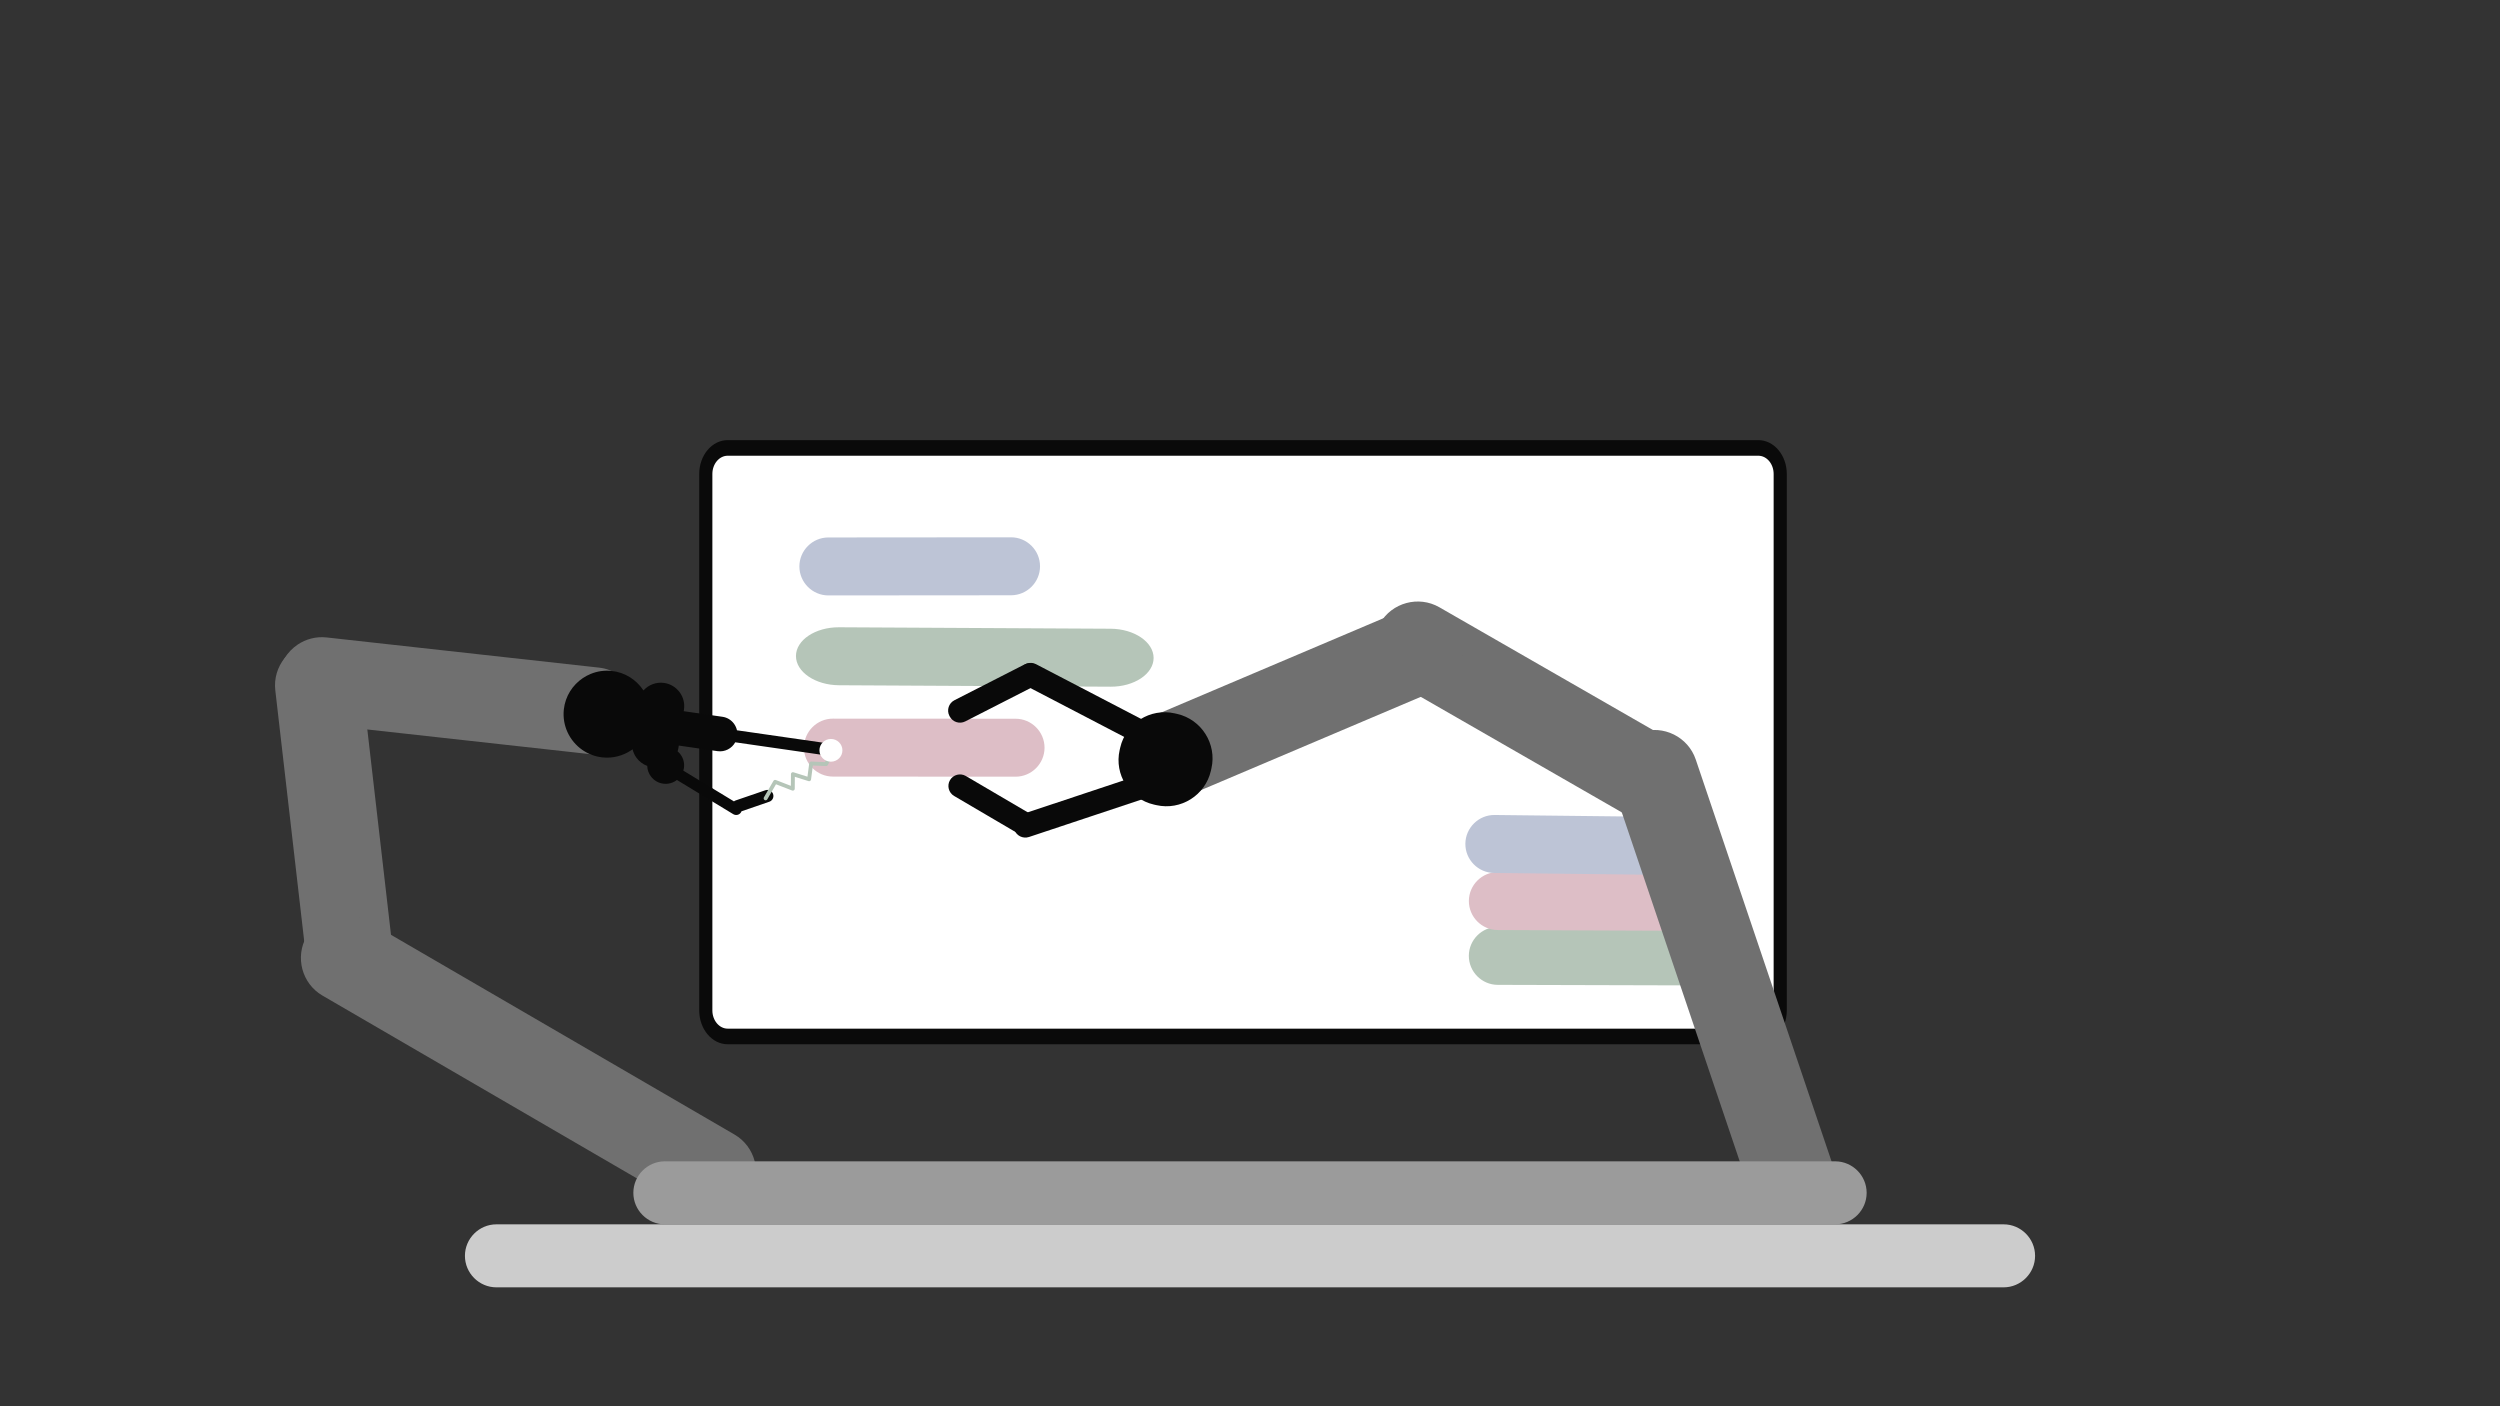 <?xml version="1.0" encoding="UTF-8"?>
<svg style="content-visibility:visible;height:100%;transform:translate3d(0px, 0px, 0px);width:100%" viewBox="0 0 1920 1080" xmlns="http://www.w3.org/2000/svg">
<rect x="0" y="0" width="1920" height="1080" fill="#333333" stroke="none"/>
<defs>
<clipPath id="b">
<rect width="1920" height="1080"/>
</clipPath>
<radialGradient id="a" cx="0" cy="0" r="100" gradientUnits="userSpaceOnUse">
<stop stop-color="#fff" offset="0"/>
<stop offset="1"/>
</radialGradient>
</defs>
<g clip-path="url(#b)">
<g transform="matrix(.842 0 0 1 926 540)" display="block">
<g transform="translate(34 30)">
<path d="m490-206v412c0 11.038-8.962 20-20 20h-940c-11.038 0-20-8.962-20-20v-412c0-11.038 8.962-20 20-20h940c11.038 0 20 8.962 20 20z" fill="#fff"/>
<path d="m490-206v412c0 11.038-8.962 20-20 20h-940c-11.038 0-20-8.962-20-20v-412c0-11.038 8.962-20 20-20h940c11.038 0 20 8.962 20 20z" fill-opacity="0" stroke="#0a0a0a" stroke-width="12"/>
</g>
</g>
<g transform="translate(1153.8 69.92)" display="block">
<g transform="matrix(.812 .584 -.584 .812 66.687 664.38)">
<path d="m70.007-22.694-114.12 81.599c-9.959 7.12-23.932 4.797-31.053-5.161-7.12-9.958-4.798-23.931 5.16-31.051l114.12-81.599c9.958-7.12 23.932-4.797 31.052 5.161 7.12 9.958 4.798 23.931-5.16 31.051z" fill="#b5c5b8"/>
</g>
<g transform="matrix(.577 -.817 .817 .577 -280.13 732.32)">
<path d="m212.47-175.5-119.35-170.93c-10.415-14.915-10.751-32.893-0.748-39.95 10.003-7.057 26.708-0.629 37.122 14.286 0 0 119.35 170.93 119.35 170.93 10.414 14.915 10.752 32.893 0.749 39.95-10.003 7.057-26.709 0.629-37.123-14.285z" fill="#b5c5b8"/>
</g>
<g transform="matrix(.813 .582 -.582 .813 -443.98 504.28)">
<path d="m70.007-22.693-114.12 81.598c-9.958 7.12-23.931 4.798-31.051-5.16h-9.9945e-4c-7.12-9.958-4.798-23.931 5.16-31.052l114.12-81.598c9.958-7.121 23.932-4.797 31.052 5.161s4.798 23.93-5.16 31.051z" fill="#ddbec6"/>
</g>
<g transform="matrix(.814 .581 -.581 .814 -447.46 365.05)">
<path d="m70.007-22.694s-114.12 81.599-114.12 81.599c-9.958 7.12-23.931 4.798-31.051-5.161-7.12-9.958-4.799-23.931 5.159-31.051l114.12-81.598c9.958-7.121 23.931-4.798 31.051 5.16 7.12 9.959 4.799 23.931-5.159 31.051z" fill="#bdc4d6"/>
</g>
<g transform="translate(-185.98 613.05)">
<path d="m0 0" fill="#b5c5b8"/>
</g>
</g>
<g transform="translate(1153.8 69.92)" display="block">
<g transform="matrix(.811 .585 -.585 .811 66.687 622.38)">
<path d="m70.007-22.694-114.12 81.599c-9.959 7.12-23.932 4.797-31.053-5.161-7.12-9.958-4.798-23.931 5.16-31.051l114.12-81.599c9.958-7.12 23.932-4.797 31.052 5.161 7.12 9.958 4.798 23.931-5.16 31.051z" fill="#ddbec6"/>
</g>
<g transform="matrix(.807 .591 -.591 .807 64.021 579.05)">
<path d="m70.007-22.694-114.12 81.599c-9.958 7.12-23.932 4.798-31.052-5.161-7.12-9.958-4.798-23.931 5.161-31.051l114.12-81.598c9.958-7.121 23.932-4.798 31.052 5.16 7.12 9.959 4.799 23.931-5.16 31.051z" fill="#bdc4d6"/>
</g>
</g>
<g transform="matrix(.727 -1.312 1.312 .727 109.68 690.96)" display="block">
<g transform="translate(82.537 66.276)">
<path d="m70.007-22.694-114.12 81.599c-9.958 7.12-23.931 4.798-31.051-5.16h-9.9945e-4c-7.12-9.958-4.798-23.931 5.16-31.051l114.12-81.599c9.958-7.12 23.932-4.798 31.052 5.16 7.12 9.959 4.798 23.931-5.16 31.051z" fill="#707070"/>
</g>
</g>
<g transform="matrix(1.115 -1.004 1.004 1.115 211.08 732.94)" display="block">
<g transform="translate(58.561 128.99)">
<path d="m-12.184-110.61 66.748 207.6c3.747 11.654-2.724 24.256-14.378 28.003-11.655 3.747-24.255-2.723-28.002-14.377l-66.748-207.6c-3.747-11.654 2.723-24.255 14.377-28.002 11.654-3.747 24.255 2.723 28.003 14.377z" fill="#707070"/>
</g>
</g>
<g transform="matrix(1.244 -.839 .839 1.244 197.05 515.89)" display="block">
<g transform="translate(77.965 67.87)">
<path d="m71.115 59.79c-4.39 5.17-10.68 7.83-17 7.83-1.51 0-3.01-0.15-4.5-0.461-3.54-0.72-6.94-2.309-9.87-4.8l-106.97-90.779c-9.33-7.92-10.49-22.04-2.57-31.371 4.39-5.169 10.67-7.829 17-7.829 5.09 0 10.21 1.729 14.38 5.26l106.96 90.77c2.94 2.489 5.06 5.6 6.36 8.98 2.81 7.36 1.64 16-3.79 22.4z" fill="#707070"/>
</g>
</g>
<g transform="matrix(1.244 -.839 .839 1.244 417.72 540.49)" display="block">
<g transform="translate(56.61 53.39)">
<path d="m55.21 51.3c-1.15 1.27-3.12 1.369-4.4 0.21l-37.26-33.79c-3.2 1.649-7.24 1.239-10.05-1.311l-14.84-13.46s-0.61 0.67-0.61 0.67c-0.48 0.531-0.99 1.01-1.55 1.431 0.21 0.68 0.32 1.39 0.35 2.1 0.12 2.42-0.68 4.879-2.43 6.809-0.32 0.351-0.65 0.67-1 0.95 0 0 12.68 27.521 12.68 27.521 0.32-0.04 0.65-0.011 0.99 0.08 0 0 15.52 4.18 15.52 4.18 1.65 0.439 2.64 2.149 2.2 3.809-0.45 1.651-2.16 2.641-3.81 2.191 0 0-14.54-3.901-14.54-3.901-0.15 0.101-0.3 0.2-0.48 0.281-1.45 0.669-3.16 0.03-3.83-1.411l-14.12-30.639c-2.46 0.16-4.99-0.641-6.95-2.42-1.93-1.74-2.97-4.12-3.08-6.53-0.1-1.911 0.38-3.84 1.45-5.52-1.37-1.9-2.12-4.141-2.23-6.4-0.08-1.64 0.17-3.29 0.76-4.85-0.26 0.02-0.53 0.02-0.8 0.02-5.09 0-10.21-1.731-14.37-5.26-2.94-2.49-5.06-5.601-6.36-8.971-2.81-7.359-1.64-16 3.79-22.399 4.39-5.17 10.67-7.83 16.99-7.83 1.51 0 3.02 0.149 4.51 0.46 3.54 0.719 6.94 2.32 9.87 4.799 5.17 4.391 7.83 10.681 7.83 17 0 0.111 0 0.22-0.01 0.33 3.75-0.939 7.89-0.049 10.95 2.731 2.44 2.21 3.75 5.229 3.91 8.3 0.15 3.059-0.87 6.189-3.08 8.63 0 0-0.61 0.669-0.61 0.669l14.84 13.46c1.82 1.64 2.79 3.88 2.9 6.151 0.06 1.26-0.15 2.529-0.61 3.729l37.26 33.781c1.27 1.16 1.37 3.139 0.22 4.4z" fill="#090909"/>
</g>
</g>
<g transform="matrix(1.286 -.773 .773 1.286 1160.1 617.41)" display="block">
<g transform="translate(47.91 131.12)">
<path d="m45.045-101.76-46.601 213.03c-2.616 11.959-14.543 19.603-26.502 16.987-11.959-2.617-19.603-14.54-16.987-26.5l46.601-213.03c2.616-11.959 14.542-19.603 26.502-16.987 11.959 2.616 19.603 14.541 16.987 26.5z" fill="#707070"/>
</g>
</g>
<g transform="matrix(1.467 .312 -.312 1.467 1059.7 450.51)" display="block">
<g transform="translate(91.95 46.725)">
<path d="m59.927 42.717s-133.52-43.067-133.52-43.067c-11.65-3.758-18.108-16.366-14.35-28.016 3.758-11.651 16.365-18.109 28.016-14.351l133.52 43.067c11.65 3.758 18.108 16.366 14.351 28.016-3.758 11.651-16.365 18.109-28.016 14.351z" fill="#707070"/>
</g>
</g>
<g transform="matrix(1.198 .903 -.903 1.198 998.69 382.05)" display="block">
<g transform="translate(60.719 86.395)">
<path d="m-54.349 49.62 70.146-121.5c6.122-10.602 19.804-14.268 30.406-8.148v9.9945e-4c10.601 6.121 14.267 19.803 8.147 30.405l-70.146 121.5c-6.121 10.601-19.804 14.267-30.406 8.147v-9.9945e-4c-10.601-6.12-14.267-19.802-8.147-30.404z" fill="#707070"/>
</g>
</g>
<g transform="matrix(.923 1.182 -1.182 .923 902.21 525.59)" display="block">
<g transform="translate(27.321 27.321)">
<path d="m-15.639-18.157 0.985-0.805c9.937-8.109 24.702-6.614 32.811 3.323l0.805 0.986c8.109 9.935 6.614 24.7-3.323 32.809l-0.985 0.805c-9.937 8.11-24.701 6.614-32.811-3.321 0 0-0.804-0.986-0.804-0.986-8.11-9.937-6.615-24.702 3.322-32.811z" fill="#090909"/>
</g>
</g>
<g transform="matrix(1.5 0 0 1.5 356.69 891.53)" display="block">
<g transform="translate(402.21 48.638)">
<path d="m385.83 16.129h-771.66c-8.871 0-16.129-7.258-16.129-16.129s7.258-16.129 16.129-16.129h771.66c8.871 0 16.128 7.258 16.128 16.129s-7.257 16.129-16.128 16.129z" fill="#ccc"/>
</g>
<g transform="translate(402.21 16.38)">
<path d="m299.59 16.13h-599.19c-8.871 0-16.129-7.259-16.129-16.129v-2e-3c0-8.87 7.258-16.129 16.129-16.129h599.19c8.87 0 16.129 7.259 16.129 16.129v2e-3c0 8.87-7.259 16.129-16.129 16.129z" fill="#9b9b9b"/>
</g>
</g>
<g transform="matrix(.773 1.286 -1.286 .773 873.67 570.19)" display="block">
<g transform="translate(14.109 39.019)">
<path d="m-13.147 30.912s14.413-64.479 14.413-64.479c0.711-3.18 3.897-5.202 7.077-4.49 0 0 0.316 0.071 0.316 0.071 3.18 0.71 5.2 3.895 4.489 7.076 0 0-14.414 64.478-14.414 64.478-0.711 3.181-3.895 5.201-7.075 4.49 0 0-0.316-0.07-0.316-0.07-3.18-0.712-5.202-3.895-4.49-7.076z" fill="#090909"/>
</g>
</g>
<g transform="matrix(1.023 1.097 -1.097 1.023 816.28 480.76)" display="block">
<g transform="translate(38.12 18.096)">
<path d="m-33.173 5.281 62.286-22.038c3.072-1.088 6.475 0.537 7.562 3.609l0.109 0.304c1.087 3.072-0.537 6.477-3.609 7.563l-62.286 22.041c-3.074 1.086-6.477-0.538-7.564-3.61l-0.107-0.306c-1.088-3.072 0.537-6.476 3.609-7.563z" fill="#090909"/>
</g>
</g>
<g transform="matrix(1.023 1.097 -1.097 1.023 780.05 491.55)" display="block">
<g transform="translate(12.537 26.264)">
<path d="m-11.391 17.702 11.075-38.751c0.896-3.134 4.193-4.965 7.326-4.069l0.312 0.089c3.134 0.895 4.965 4.192 4.069 7.326l-11.076 38.752c-0.895 3.133-4.192 4.965-7.326 4.069l-0.311-0.089c-3.133-0.896-4.965-4.193-4.069-7.327z" fill="#090909"/>
</g>
</g>
<g transform="matrix(.773 1.286 -1.286 .773 764.8 574.81)" display="block">
<g transform="translate(24.101 16.322)">
<path d="m-19.923 4.105 34.176-18.617c2.862-1.56 6.479-0.493 8.039 2.368 1.559 2.862 0.493 6.48-2.369 8.039l-34.176 18.617c-2.862 1.56-6.48 0.493-8.038-2.368-1.56-2.862-0.493-6.479 2.368-8.039z" fill="#090909"/>
</g>
</g>
<g transform="matrix(.643 .766 -.766 .643 569.98 1045.1)" display="block">
<g>
<path d="m-319.25-291.5-5-13.75 12.75-7-8.5-7.25 11-7s-8.25-9-8.25-9 7.75-8.5 7.75-8.5l-4.5-10.75" fill-opacity="0" stroke="#b5c5b8" stroke-linecap="round" stroke-linejoin="round" stroke-width="3"/>
</g>
</g>
<g transform="matrix(1.5 0 0 1.5 1604.9 1054)" display="block">
<g transform="matrix(.11 0 0 .113 -644.5 -318.5)">
<path d="m0-51.5c29.527 0 53.5 23.077 53.5 51.5s-23.973 51.5-53.5 51.5-53.5-23.077-53.5-51.5 23.973-51.5 53.5-51.5z" fill="#fff"/>
</g>
<g>
<path d="m0 0" fill="url(#a)"/>
<path d="m0 0" fill-opacity="0" stroke="#fff" stroke-width="4"/>
</g>
<g>
<path d="m0 0" fill="url(#a)"/>
<path d="m0 0" fill-opacity="0" stroke="#fff" stroke-width="4"/>
</g>
<g>
<path d="m0 0" fill="url(#a)"/>
<path d="m0 0" fill-opacity="0" stroke="#fff" stroke-width="4"/>
</g>
<g>
<path d="m0 0" fill="url(#a)"/>
<path d="m0 0" fill-opacity="0" stroke="#fff" stroke-width="4"/>
</g>
<g>
<path d="m0 0" fill="url(#a)"/>
<path d="m0 0" fill-opacity="0" stroke="#fff" stroke-width="4"/>
</g>
<g>
<path d="m0 0" fill="url(#a)"/>
<path d="m0 0" fill-opacity="0" stroke="#fff" stroke-width="4"/>
</g>
<g>
<path d="m0 0" fill="url(#a)"/>
<path d="m0 0" fill-opacity="0" stroke="#fff" stroke-width="4"/>
</g>
</g>
</g>
</svg>
